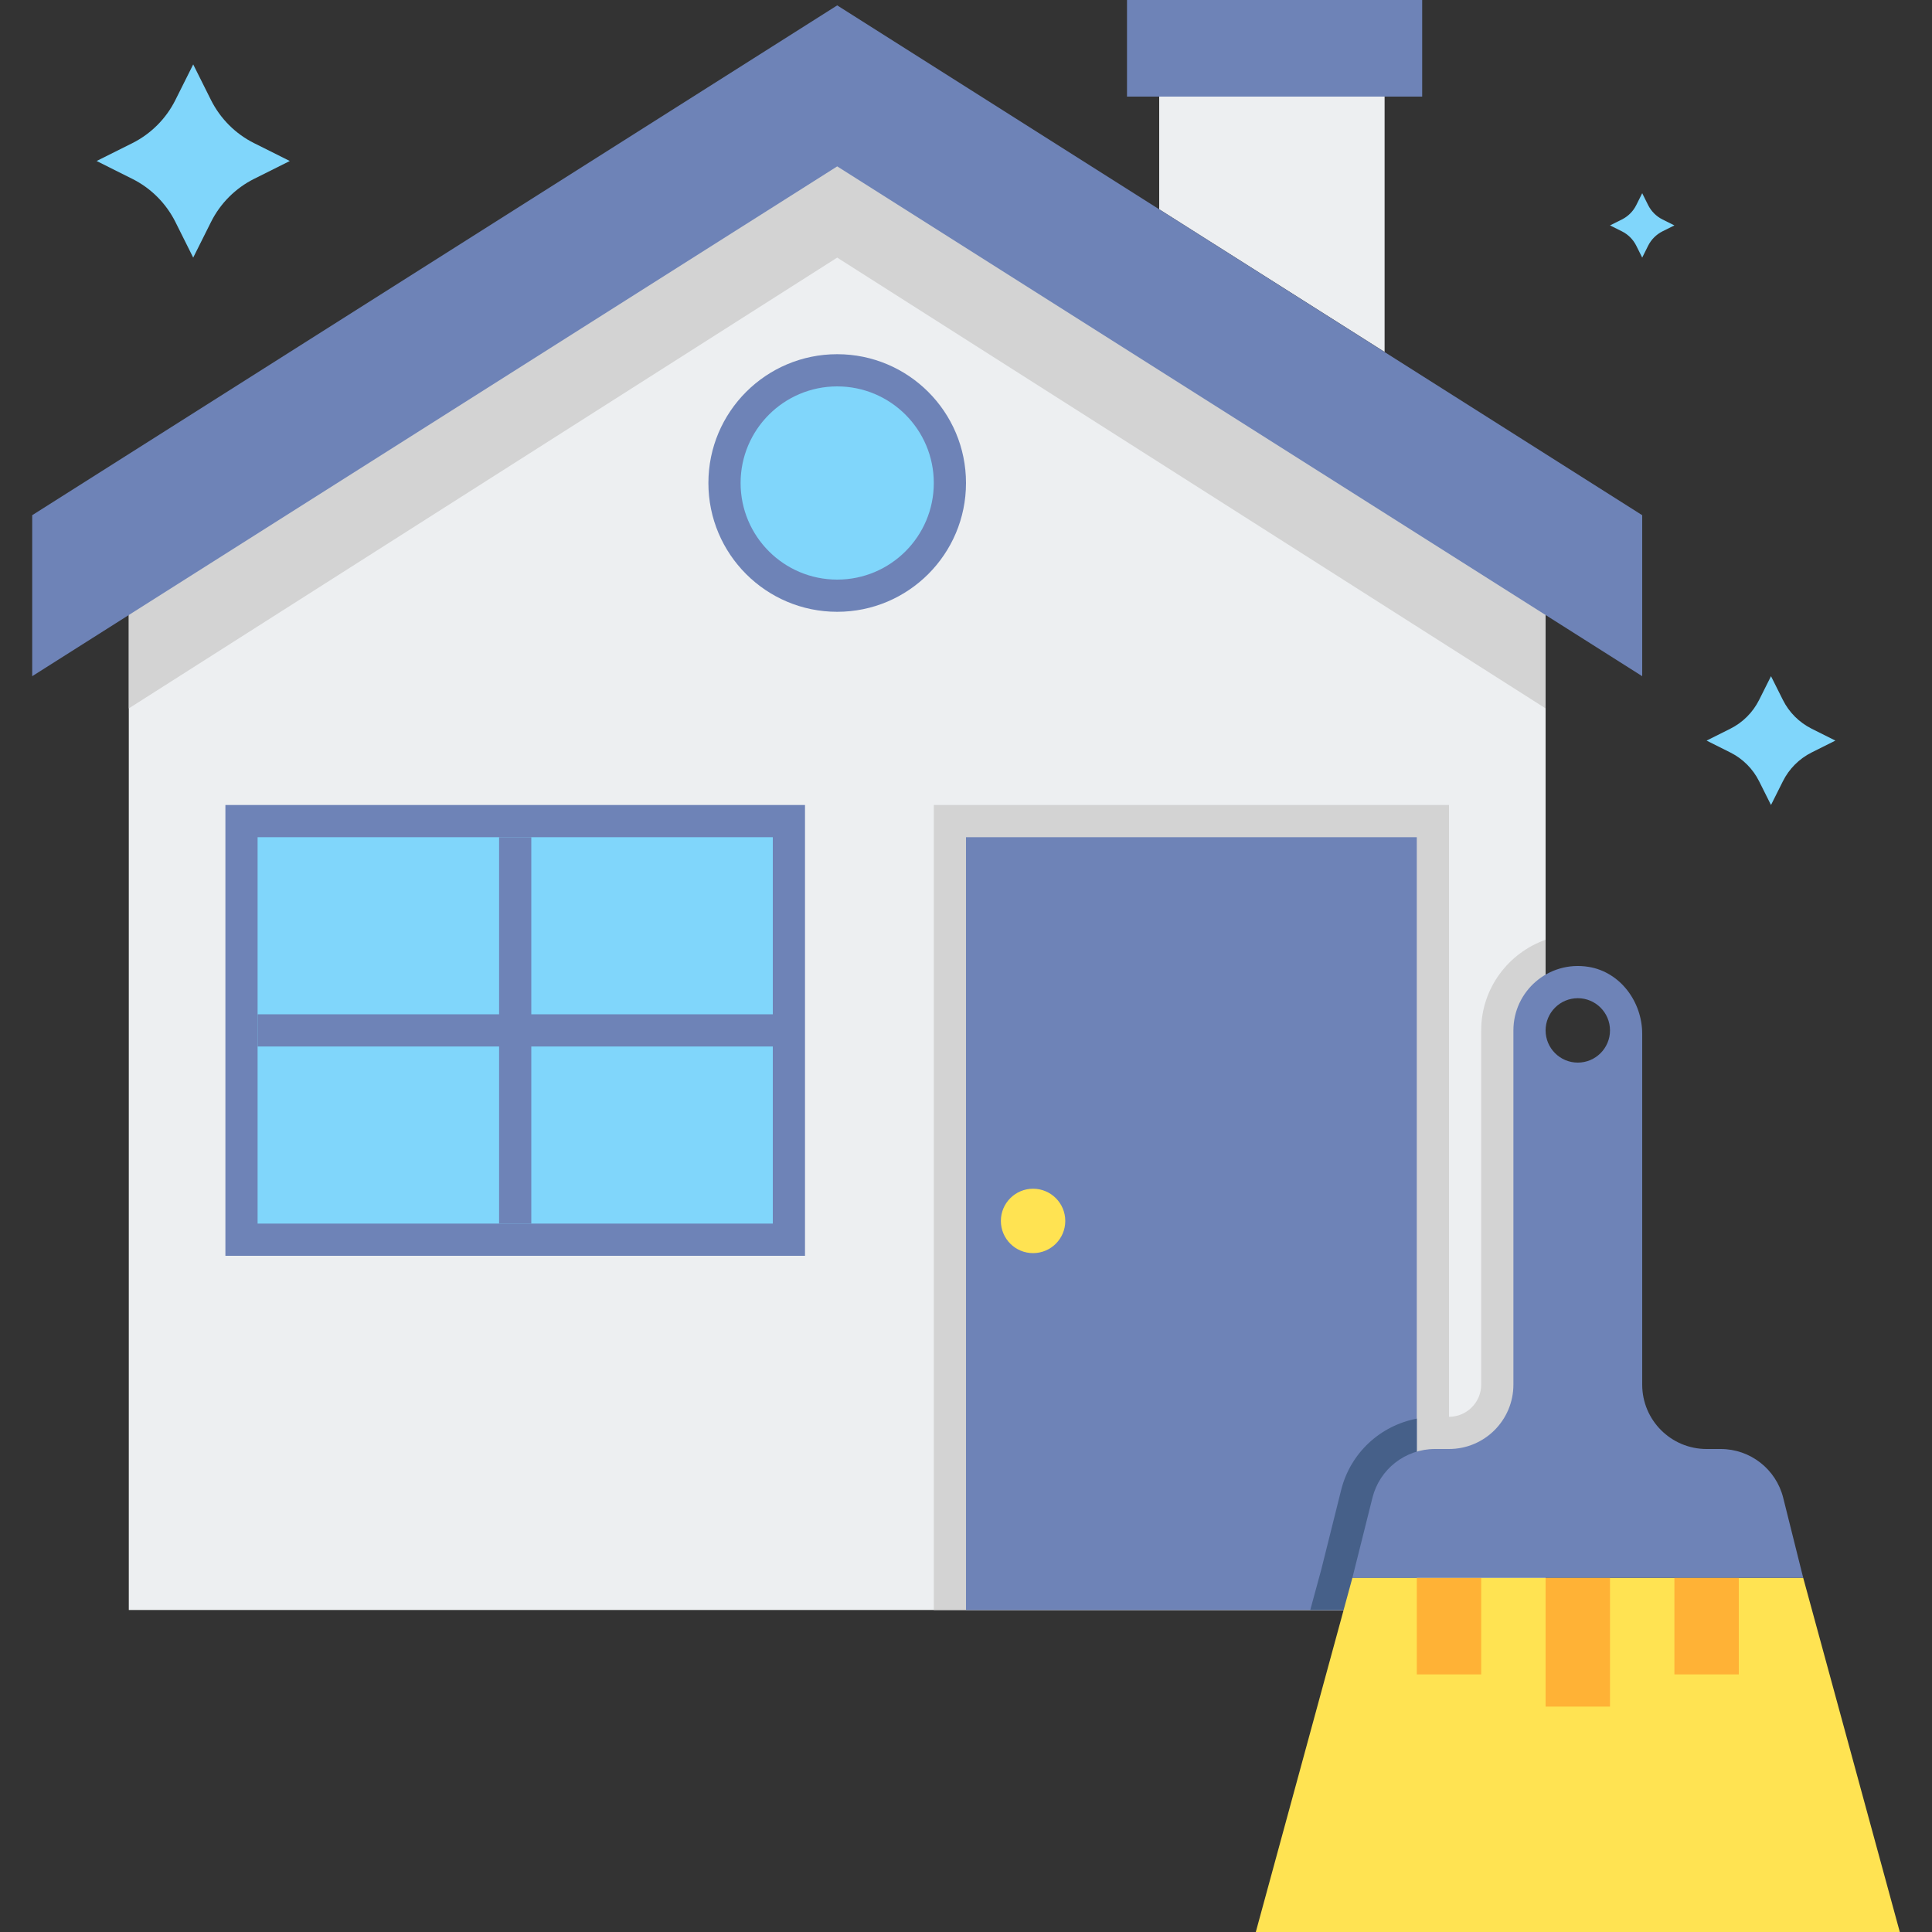 <svg height="480pt" viewBox="-8 0 480 480" width="480pt" xmlns="http://www.w3.org/2000/svg"><rect x="-8" y="0" width="480" height="480" fill="#333333" stroke="none"/><path d="m336 24v63.441l-56-35.441v-28zm0 0" fill="#edeff1"/><path d="m272 0h73.336v24h-73.336zm0 0" fill="#6e83b7"/><path d="m200 40-176 112v248h352v-248zm0 0" fill="#edeff1"/><g fill="#d3d3d3"><path d="m376 400v-166.527c-9.289 3.312-16 12.113-16 22.527v88c0 4.406-3.586 8-8 8h-3.504c-11.031 0-20.609 7.473-23.281 18.176l-4.926 19.719-2.762 10.105zm0 0"/><path d="m224 200h128v200h-128zm0 0"/><path d="m24 152v24l176-112 176 112v-24l-176-112zm0 0"/></g><path d="m200 1.336-200 126.664v40l200-126.664 200 126.664v-40zm0 0" fill="#6e83b7"/><path d="m232 120c0 17.672-14.328 32-32 32s-32-14.328-32-32 14.328-32 32-32 32 14.328 32 32zm0 0" fill="#6e83b7"/><path d="m224 120c0 13.254-10.746 24-24 24s-24-10.746-24-24 10.746-24 24-24 24 10.746 24 24zm0 0" fill="#80d6fb"/><path d="m232 208h112v192h-112zm0 0" fill="#6e83b7"/><path d="m344 400v-47.543c-9.055 1.719-16.488 8.504-18.793 17.719l-4.926 19.719-2.754 10.105zm0 0" fill="#466089"/><path d="m256.664 303.336c0 4.418-3.582 8-8 8-4.418 0-8-3.582-8-8 0-4.418 3.582-8 8-8 4.418 0 8 3.582 8 8zm0 0" fill="#ffe352"/><path d="m48 200h144v112h-144zm0 0" fill="#6e83b7"/><path d="m56 208h128v96h-128zm0 0" fill="#80d6fb"/><path d="m184 252h-60v-44h-8v44h-60v8h60v44h8v-44h60zm0 0" fill="#6e83b7"/><path d="m442.105 186.945 5.895-2.945-5.895-2.953c-3.098-1.551-5.609-4.055-7.152-7.152l-2.953-5.895-2.953 5.895c-1.551 3.098-4.055 5.609-7.152 7.152l-5.895 2.953 5.895 2.953c3.098 1.551 5.609 4.055 7.152 7.152l2.953 5.895 2.953-5.895c1.543-3.098 4.055-5.609 7.152-7.16zm0 0" fill="#80d6fb"/><path d="m55.152 44.426 8.848-4.426-8.848-4.426c-4.648-2.316-8.41-6.086-10.738-10.734l-4.414-8.84-4.426 8.848c-2.316 4.648-6.086 8.41-10.734 10.738l-8.84 4.414 8.848 4.426c4.648 2.316 8.41 6.086 10.738 10.734l4.414 8.84 4.426-8.848c2.316-4.641 6.086-8.41 10.727-10.727zm0 0" fill="#80d6fb"/><path d="m405.047 57.473 2.953-1.473-2.953-1.473c-1.551-.773-2.801-2.031-3.574-3.574l-1.473-2.953-1.473 2.953c-.773 1.551-2.031 2.801-3.574 3.574l-2.953 1.473 2.953 1.473c1.551.773 2.801 2.031 3.574 3.574l1.473 2.953 1.473-2.953c.773-1.543 2.031-2.801 3.574-3.574zm0 0" fill="#80d6fb"/><path d="m464 480-24-88h-112l-24 88zm0 0" fill="#ffe352"/><path d="m376 392h16v32h-16zm0 0" fill="#ffb236"/><path d="m408 392h16v24h-16zm0 0" fill="#ffb236"/><path d="m344 392h16v24h-16zm0 0" fill="#ffb236"/><path d="m440 392-4.969-19.879c-1.785-7.121-8.184-12.121-15.527-12.121h-3.504c-8.84 0-16-7.16-16-16v-87.145c0-7.969-5.449-15.359-13.312-16.641-10.023-1.621-18.688 6.066-18.688 15.785v88c0 8.84-7.16 16-16 16h-3.504c-7.344 0-13.742 5-15.52 12.121l-4.977 19.879zm-56-144c4.414 0 8 3.586 8 8s-3.586 8-8 8-8-3.586-8-8 3.586-8 8-8zm0 0" fill="#6e83b7"/></svg>